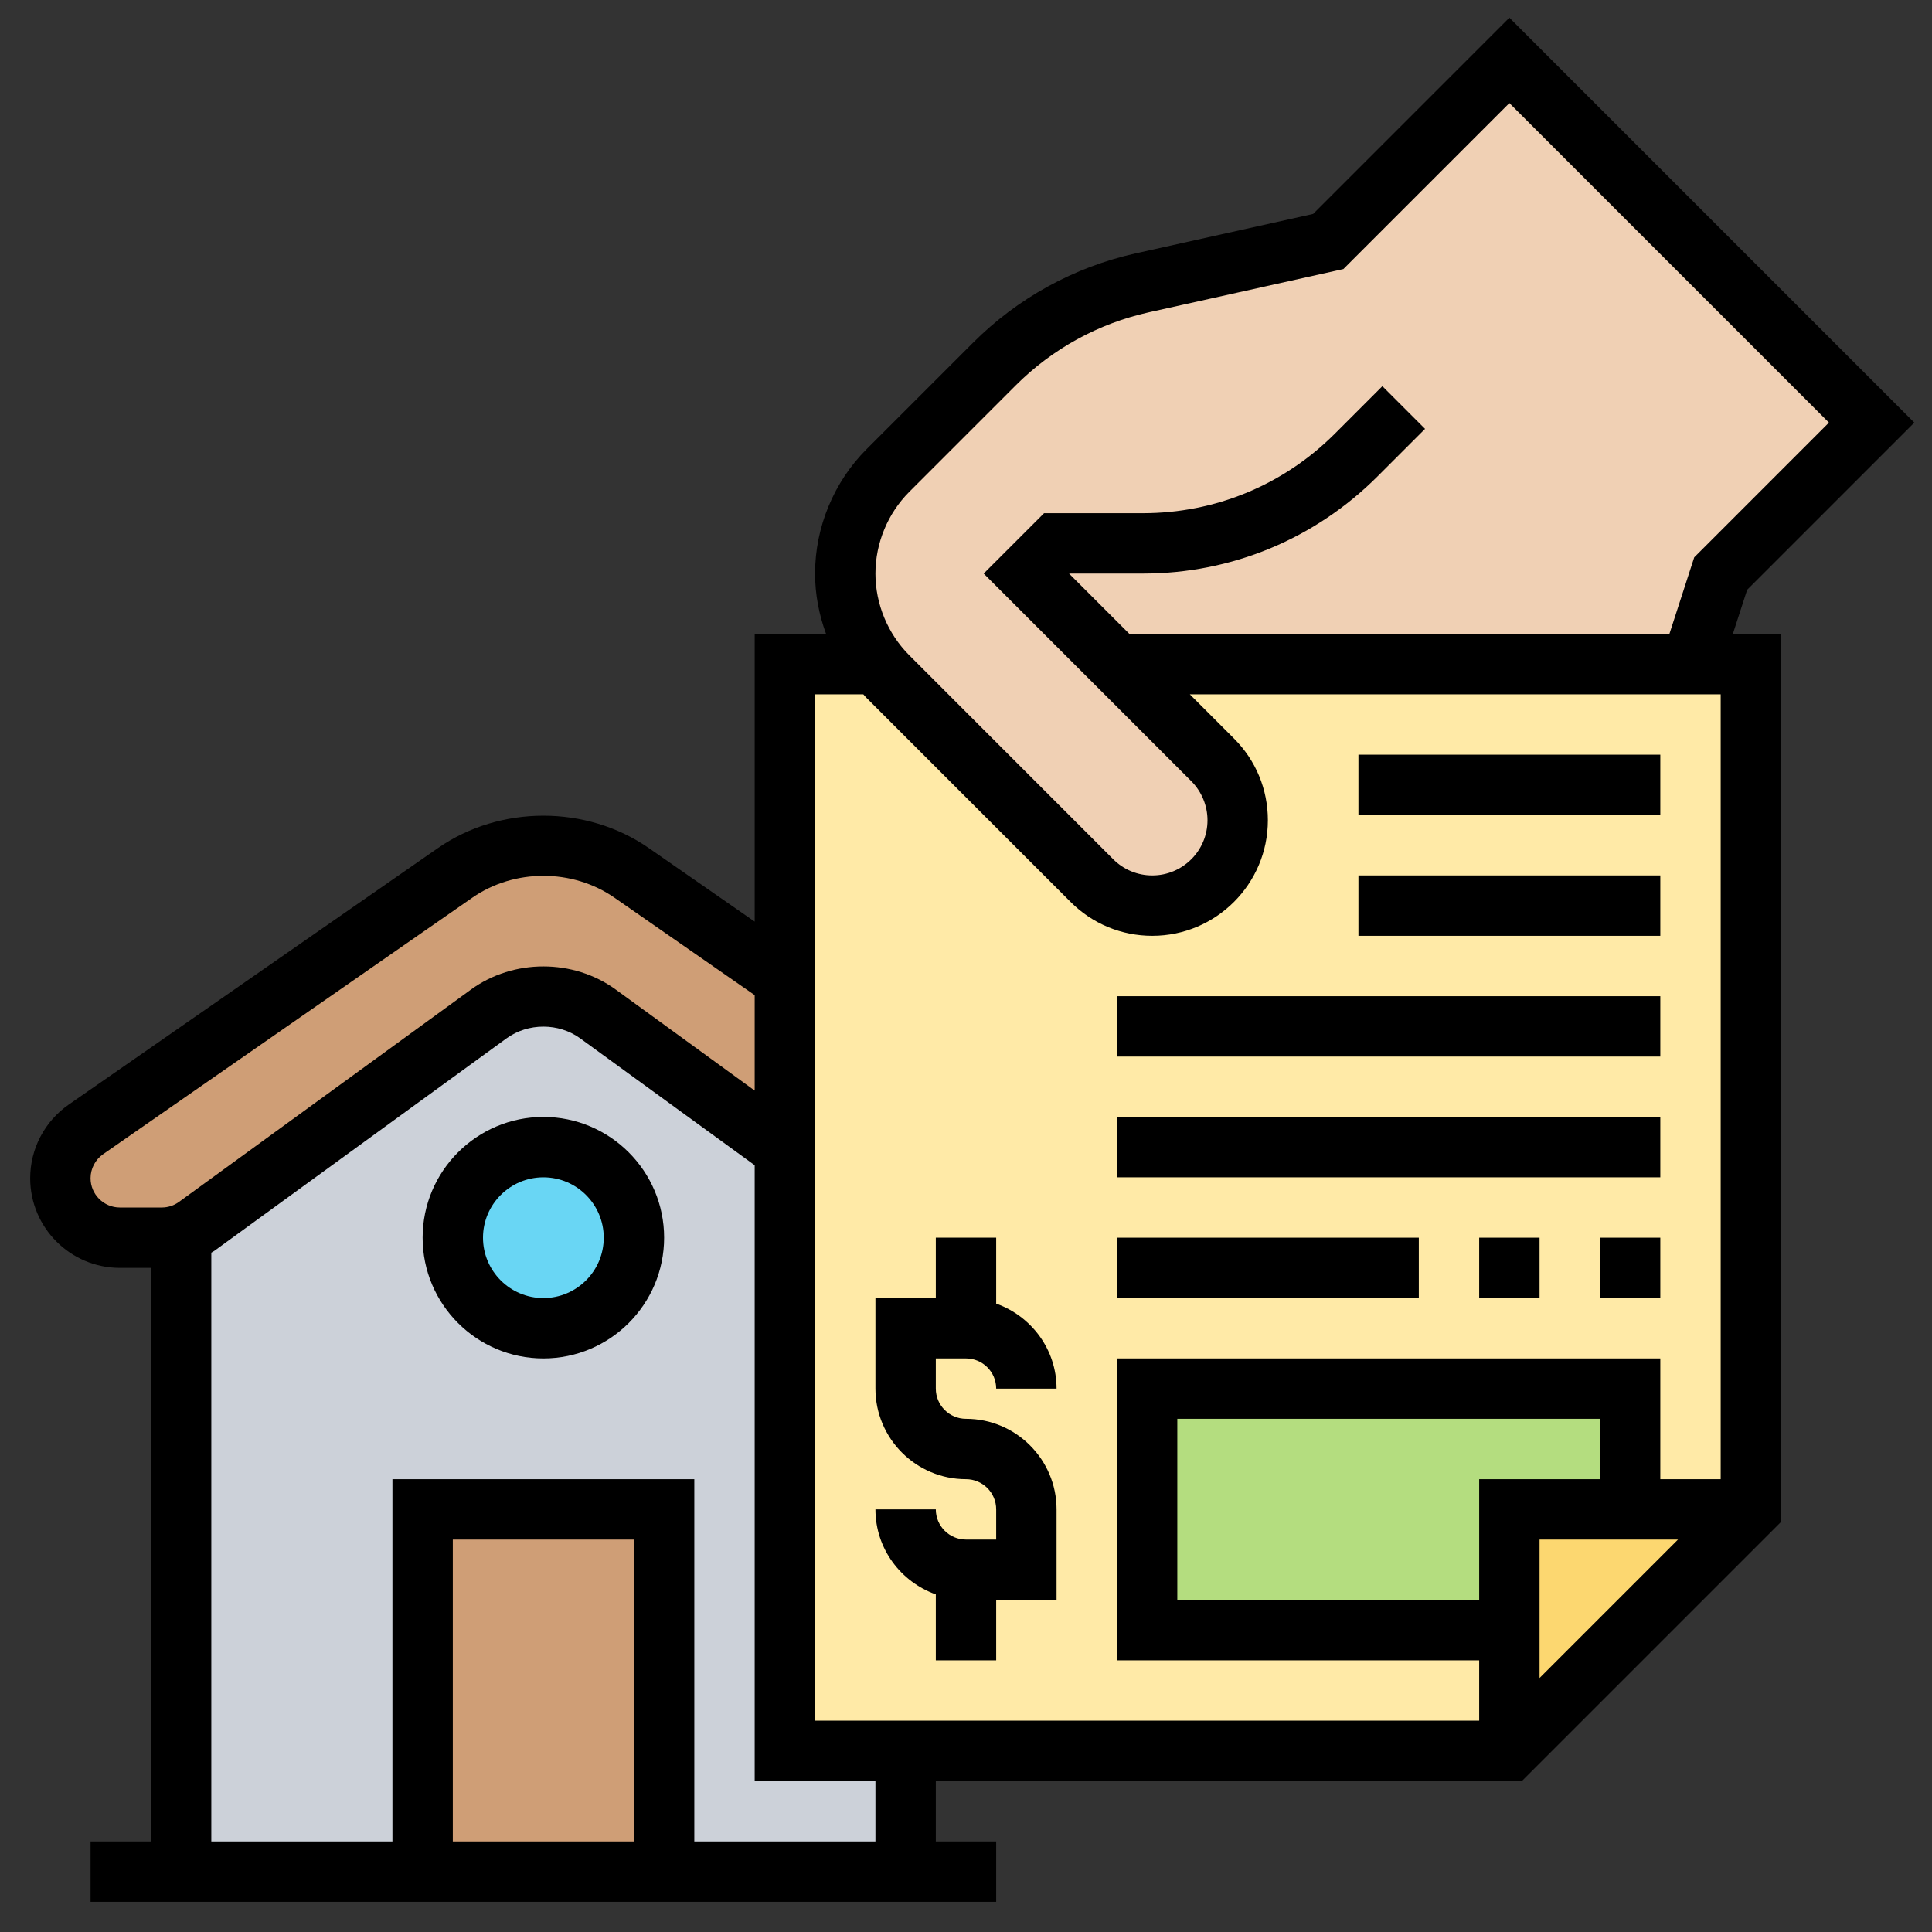 <svg id="Layer_35" enable-background="new 0 0 64 64" height="512" viewBox="0 0 64 64" width="512" xmlns="http://www.w3.org/2000/svg"><rect x="0" y="0" width="64" height="64" fill="#333333" stroke="none"/><path d="m58 22v28h-4v-4h-16v8h12v4h-20-4v-19.91-5.65-10.44h3.05c.11.14.23.28.36.41l6.76 6.76c.53.53 1.25.83 2 .83.78 0 1.49-.32 2-.83s.83-1.22.83-2c0-.75-.3-1.47-.83-2l-3.17-3.17h19.03z" fill="#ffeaa7"/><path d="m37 22 3.17 3.17c.53.53.83 1.25.83 2 0 .78-.32 1.49-.83 2s-1.22.83-2 .83c-.75 0-1.47-.3-2-.83l-6.76-6.76c-.13-.13-.25-.27-.36-.41-.68-.85-1.05-1.91-1.05-3 0-1.28.51-2.51 1.41-3.41l3.53-3.53c1.35-1.35 3.04-2.28 4.9-2.69 2.64-.59 6.16-1.37 6.16-1.37l6-6 12 12-5 5-.97 3z" fill="#f0d0b4"/><path d="m54 46v4h-4v4h-12v-8z" fill="#b4dd7f"/><path d="m58 50-8 8v-4-4h4z" fill="#fcd770"/><path d="m6 40.89c-.2.07-.42.11-.64.11h-1.39c-.55 0-1.04-.22-1.39-.58-.36-.35-.58-.84-.58-1.39 0-.65.32-1.25.85-1.62l12.23-8.49c.85-.6 1.87-.92 2.92-.92s2.07.32 2.92.92l5.08 3.52v5.65l-6.19-4.5c-.53-.38-1.16-.59-1.81-.59s-1.28.21-1.81.59l-9.67 7.03c-.16.12-.34.21-.52.27z" fill="#cf9e76"/><path d="m26 58v-19.91l-6.19-4.5c-.53-.38-1.16-.59-1.81-.59s-1.28.21-1.81.59l-9.67 7.03c-.16.12-.34.21-.52.27v21.11h24v-4z" fill="#ccd1d9"/><circle cx="18" cy="41" fill="#69d6f4" r="3"/><path d="m14 50h8v12h-8z" fill="#cf9e76"/><path d="m57.877 19.537 5.537-5.537-13.414-13.414-6.501 6.501-5.878 1.306c-2.043.455-3.907 1.479-5.387 2.959l-3.527 3.527c-1.085 1.085-1.707 2.587-1.707 4.121 0 .685.13 1.362.365 2h-2.365v9.53l-3.505-2.435c-2.061-1.432-4.929-1.432-6.989 0l-12.23 8.496c-.799.555-1.276 1.467-1.276 2.439 0 1.638 1.332 2.97 2.97 2.97h1.03v19h-2v2h30v-2h-2v-2h19.414l8.586-8.586v-29.414h-1.597zm-27.756-3.244 3.527-3.527c1.211-1.211 2.735-2.048 4.407-2.42l6.446-1.433 5.499-5.499 10.586 10.586-4.463 4.463-.822 2.537h-17.887l-2-2h2.444c2.938 0 5.7-1.145 7.778-3.222l1.571-1.571-1.414-1.414-1.571 1.571c-1.7 1.699-3.96 2.636-6.364 2.636h-3.272l-2 2 6.879 6.879c.34.341.535.811.535 1.293 0 1.008-.82 1.828-1.829 1.828-.488 0-.948-.19-1.293-.535l-6.757-6.758c-.712-.713-1.121-1.699-1.121-2.707s.409-1.994 1.121-2.707zm-3.121 6.707h1.598c.037.04.071.083.109.121l6.758 6.758c.723.723 1.684 1.121 2.706 1.121 2.112 0 3.829-1.718 3.829-3.828 0-1.023-.398-1.984-1.122-2.707l-1.464-1.465h17.586v26h-2v-4h-18v10h12v2h-22zm26 26h-4v4h-10v-6h14zm-2 2h4.586l-4.586 4.586zm-47.03-11c-.535 0-.97-.435-.97-.97 0-.317.156-.615.417-.797l12.23-8.496c1.388-.965 3.318-.965 4.707 0l4.646 3.228v3.162l-4.604-3.348c-1.402-1.02-3.39-1.02-4.793 0l-9.673 7.035c-.167.122-.365.186-.571.186h-.359zm17.03 21h-6v-10h6zm8 0h-6v-12h-10v12h-6v-19.503c.035-.023.072-.041.106-.065l9.673-7.035c.715-.518 1.727-.518 2.441 0l5.78 4.203v20.4h4z"/><path d="m18 37c-2.206 0-4 1.794-4 4s1.794 4 4 4 4-1.794 4-4-1.794-4-4-4zm0 6c-1.103 0-2-.897-2-2s.897-2 2-2 2 .897 2 2-.897 2-2 2z"/><path d="m45 25h10v2h-10z"/><path d="m45 29h10v2h-10z"/><path d="m37 33h18v2h-18z"/><path d="m37 37h18v2h-18z"/><path d="m53 41h2v2h-2z"/><path d="m49 41h2v2h-2z"/><path d="m37 41h10v2h-10z"/><path d="m32 45c.551 0 1 .448 1 1h2c0-1.302-.839-2.402-2-2.816v-2.184h-2v2h-2v3c0 1.654 1.346 3 3 3 .551 0 1 .448 1 1v1h-1c-.551 0-1-.448-1-1h-2c0 1.302.839 2.402 2 2.816v2.184h2v-2h2v-3c0-1.654-1.346-3-3-3-.551 0-1-.448-1-1v-1z"/></svg>